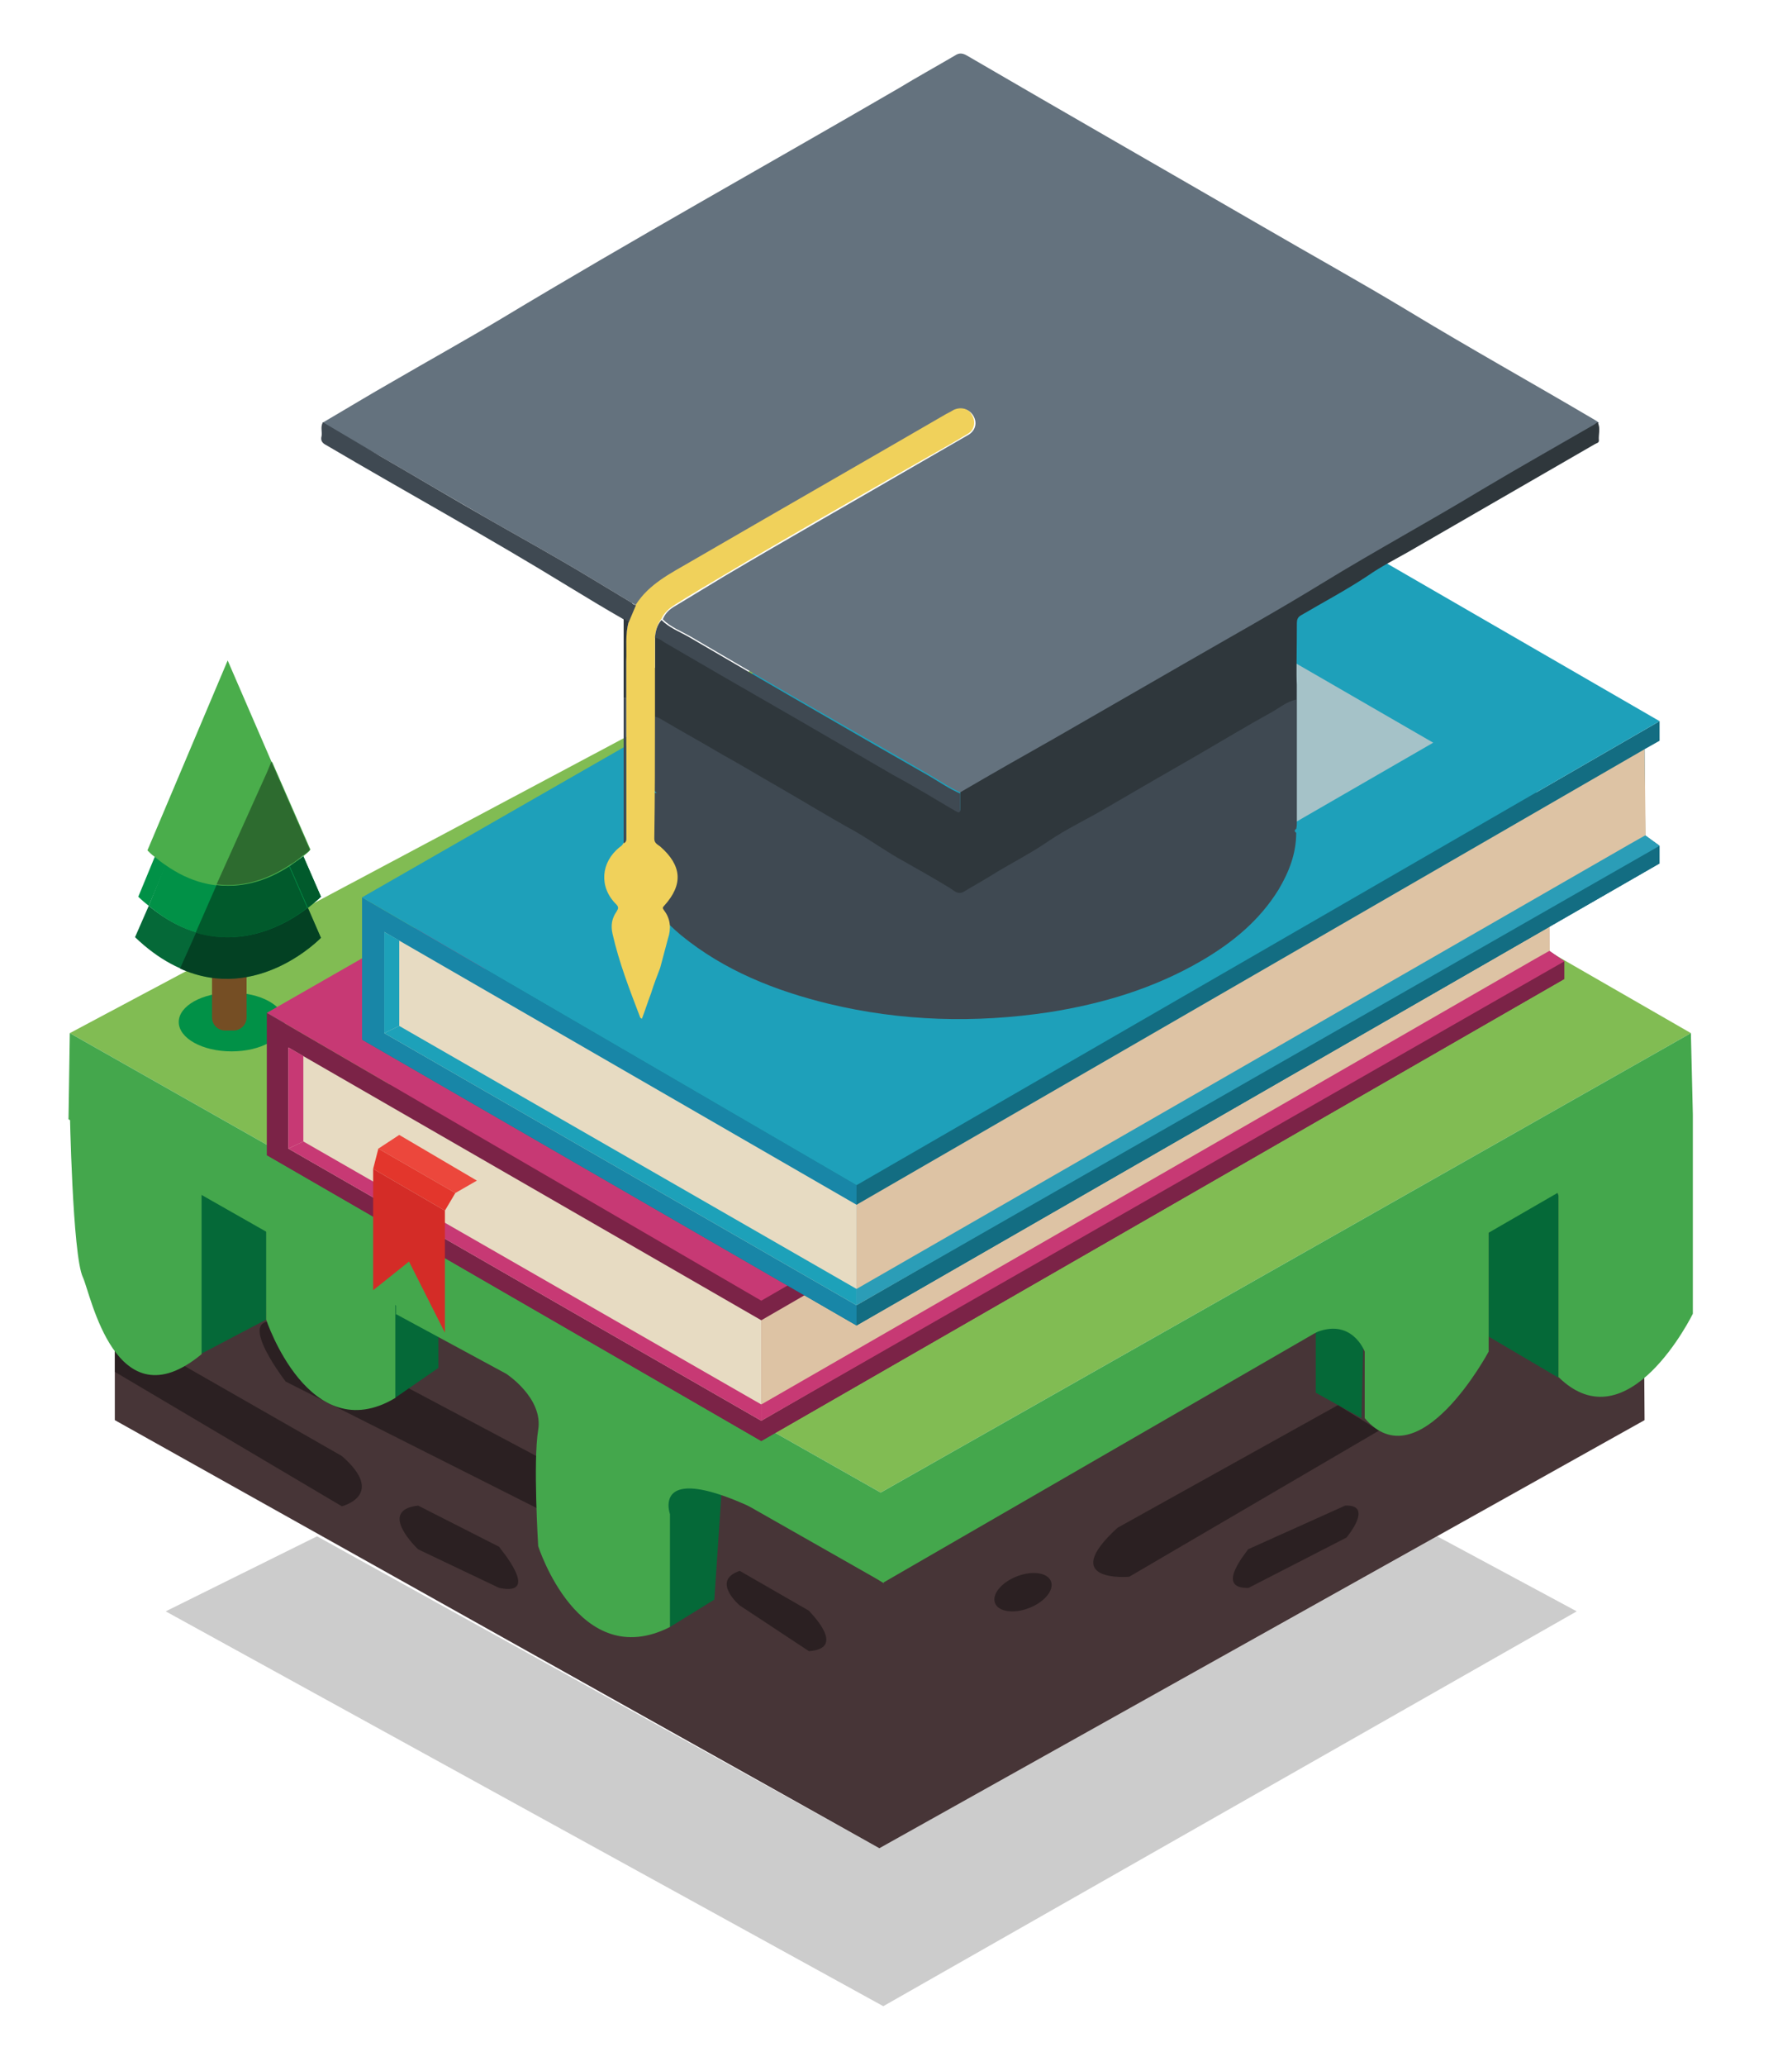 <?xml version="1.0" encoding="utf-8"?>
<!-- Generator: Adobe Illustrator 26.0.3, SVG Export Plug-In . SVG Version: 6.00 Build 0)  -->
<svg version="1.1" id="Ebene_1" xmlns="http://www.w3.org/2000/svg" xmlns:xlink="http://www.w3.org/1999/xlink" x="0px" y="0px"
	 viewBox="0 0 274.7 316.6" style="enable-background:new 0 0 274.7 316.6;" xml:space="preserve">
<style type="text/css">
	.st0{fill:#473537;}
	.st1{fill:#81BC53;}
	.st2{opacity:0.57;fill:#44A74C;enable-background:new    ;}
	.st3{fill:#056938;}
	.st4{fill:#019147;}
	.st5{opacity:0.41;}
	.st6{fill:#020303;}
	.st7{fill:#44A74C;}
	.st8{opacity:0.2;fill:#020303;enable-background:new    ;}
	.st9{fill:#754E24;}
	.st10{fill:#4AAD4B;}
	.st11{opacity:0.39;fill:#020303;enable-background:new    ;}
	.st12{fill:#77797D;}
	.st13{fill:#7B2347;}
	.st14{fill:#C73974;}
	.st15{fill:#E7DBC2;}
	.st16{fill:#DDC3A4;}
	.st17{fill:#BBBBBB;}
	.st18{fill:#EC473C;}
	.st19{fill:#E3362C;}
	.st20{fill:#D42C27;}
	.st21{fill:#A5C2C8;}
	.st22{fill:#136D82;}
	.st23{fill:#1886A7;}
	.st24{fill:#1EA0BA;}
	.st25{fill:#1DA1B9;}
	.st26{fill:#2B9DB7;}
	.st27{fill:#3F4952;}
	.st28{fill:#64727E;}
	.st29{fill:#2F373C;}
	.st30{fill:#F0D15B;}
</style>
<g>
	<polygon id="XMLID_00000179623881707574242490000016358433623984124581_" class="st0" points="252.1,217.6 134.8,283.2 17.6,217.6 
		17.6,174.1 134.6,241.7 251.8,174.1 	"/>
	<polygon id="XMLID_00000035510976997953429130000000376436032648283582_" class="st1" points="259.2,158.3 135,228.7 10.7,158.3 
		139.8,89.6 	"/>
	<path id="XMLID_00000060002069902592070310000006346827504074805183_" class="st2" d="M68.2,202.9"/>
	<path id="XMLID_00000121982296091903978940000014944233813317620662_" class="st3" d="M238.9,211.1l-10.7-6.3V189
		c0,0,7.7-15.3,10.7-5.8L238.9,211.1z"/>
	<polygon id="XMLID_00000163762456011628184010000016140338541822646686_" class="st3" points="208.7,217.3 201.7,213.4 
		201.7,201.4 209.1,201.4 	"/>
	<polygon id="XMLID_00000005955234699970872650000016930805670242195076_" class="st3" points="30.9,207.4 40.8,202.2 41.3,177.7 
		28.5,174.5 	"/>
	<polygon id="XMLID_00000029765756277303884250000013262457858719440283_" class="st3" points="102.7,249.3 109.5,245.1 
		110.8,225.8 101.1,227.1 	"/>
	<ellipse id="XMLID_00000174595604581399920100000002269945001481831091_" class="st4" cx="130.6" cy="209.5" rx="3.8" ry="2.1"/>
	<g id="XMLID_00000103259405932699282940000014377448734257717398_" class="st5">
		<path id="XMLID_00000165946857459580535220000005943198886868115842_" class="st6" d="M211.4,219.2l-38.3,22.4c0,0-11.1,1-1.8-7.5
			l33.8-18.8L211.4,219.2z"/>
		<path id="XMLID_00000148663389813057536180000016782463567092073918_" class="st6" d="M76.5,243.3l-12.4-5.9c0,0-6.4-6,0-6.7
			l12.4,6.3C76.5,237.1,83.1,244.7,76.5,243.3z"/>
		<path id="XMLID_00000106852658656712820120000011528464769342511796_" class="st6" d="M85.7,232.8l-41.9-21.1
			c0,0-9.7-12.5,1.1-8.4L89,226.7L85.7,232.8z"/>
		<path id="XMLID_00000034052571242948001250000000747940053536445879_" class="st6" d="M17.6,210.2l34.8,20.6c0,0,6.9-1.7,0-7.7
			l-34.8-19.9V210.2z"/>
		<path id="XMLID_00000088841910166668808960000018122174433757474981_" class="st6" d="M124,253l-10.6-7c0,0-4.5-3.8,0-5.3
			l10.6,6.1C124,246.9,130,252.6,124,253z"/>
		<path id="XMLID_00000076589359456589729470000004333271464810164146_" class="st6" d="M191.4,243.3l15-7.7c0,0,4.3-5.1-0.2-4.9
			l-14.9,6.7C191.4,237.5,186,243.5,191.4,243.3z"/>
		
			<ellipse id="XMLID_00000121258841706110431800000011740863088814277560_" transform="matrix(0.932 -0.363 0.363 0.932 -77.855 73.57)" class="st6" cx="156.8" cy="243.9" rx="4.6" ry="2.6"/>
	</g>
	<polygon id="XMLID_00000166663607547986748810000002104939223233718700_" class="st3" points="60.4,214.3 67.2,209.6 67.2,199.7 
		58.1,195.6 	"/>
	<path id="XMLID_00000044151519407313954430000017686232669501353134_" class="st7" d="M60.6,201.3l17,9.2c0,0,5.7,3.7,4.9,8.6
		c-0.8,4.8,0,17.8,0,17.8s6.2,19.5,20.2,12.4v-17.3c0,0-5-13.9,32.8,10.6l-6.4-13.8l-68.4-35.5V201.3z"/>
	<path id="XMLID_00000133492308306054296590000001450253868417909911_" class="st7" d="M10.7,170c0,0,0.4,22.3,2,25.7
		c1.2,2.5,5,22.7,18.2,11.8v-25.9c0,0,4.1-6.2,9.9,6.2v14.4c0,0,6.6,19.9,19.8,12v-21l-48.2-28.1L10.7,170z"/>
	<polygon id="XMLID_00000047030080475115892880000010192739004629745792_" class="st7" points="10.7,158.3 135,228.7 259.2,158.3 
		259.5,170.8 135.4,242.5 10.5,171.5 	"/>
	<path id="XMLID_00000135675269848749076940000015357666487226534828_" class="st7" d="M259.5,170.8v30.5c0,0-9.9,20.2-20.6,9.7
		v-27.8c0,0-2.5-9.7-10.7,5.6v18.3c0,0-10.7,20-19,10.2v-10.2c0,0-2-5.4-7.8-2.8s-5.1-3.9-5.1-3.9l51.4-31.7L259.5,170.8z"/>
	<polygon id="XMLID_00000171701690120413976430000011470086917958754712_" class="st8" points="48.6,235.4 134.8,283.2 220.3,235.4 
		241.7,246.9 135.4,307.4 25.4,246.9 	"/>
	<g id="tree_x5F_3_00000180359592860076058810000006073151293275865525_">
		<ellipse id="XMLID_00000099657491056574173960000016477797815749168274_" class="st4" cx="35.5" cy="156.6" rx="8.1" ry="4.5"/>
		<path id="XMLID_00000092457424765548478360000017842481039814222255_" class="st9" d="M34.5,157.9h1.3c1.1,0,2-0.9,2-2v-8.7
			c0-1.1-0.9-2-2-2h-1.3c-1.1,0-2,0.9-2,2v8.7C32.5,157,33.4,157.9,34.5,157.9z"/>
		<g id="XMLID_00000056402179982115293110000005345546383570633618_">
			<path id="XMLID_00000050657025325619643650000000968571400101896602_" class="st4" d="M46.5,131.2l2.7,6.2c0,0-0.7,0.7-2,1.7
				l-2.8-6.4C45.2,132.1,46,131.6,46.5,131.2z"/>
			<path id="XMLID_00000081612645028221546860000000554743558423972028_" class="st4" d="M22.8,138.8c-0.5-0.4-1.1-0.9-1.6-1.4
				l2.6-6.3c0.6,0.5,1.1,0.9,1.7,1.3L22.8,138.8z"/>
			<path id="XMLID_00000161614224978968312430000006892994025456234168_" class="st3" d="M22.8,138.8c10.6,8.7,20.3,3.4,24.3,0.2
				l2,4.6c0,0-13.7,14.1-28.4,0L22.8,138.8z"/>
			<path id="XMLID_00000172411326446999836980000013475444378645854879_" class="st4" d="M22.8,138.8l2.6-6.4c7.8,5.6,15,2.8,19,0.2
				l2.8,6.4C43.1,142.2,33.3,147.6,22.8,138.8z"/>
			<path id="XMLID_00000169528586953660711130000011666338213289262491_" class="st10" d="M34.9,101.2l12.6,29.1
				c0,0-0.3,0.4-1.1,0.9c-0.5,0.4-1.2,1-2.1,1.5c-4,2.6-11.1,5.4-19-0.2c-0.6-0.4-1.1-0.8-1.7-1.3c-0.3-0.2-0.7-0.6-1-0.9
				L34.9,101.2z"/>
		</g>
		<g id="XMLID_00000147934078866338548880000004225326741984731299_">
			<path id="XMLID_00000059308948040444702720000002518817999493808053_" class="st10" d="M46.5,131.2l-5.5-12.8l0.7-1.7l5.9,13.5
				C47.5,130.2,47.1,130.6,46.5,131.2z"/>
			<path id="XMLID_00000131326548750538103270000007357114828054890168_" class="st4" d="M46.5,131.2l2.7,6.2c0,0-0.7,0.7-2,1.7
				l-2.8-6.4C45.2,132.1,46,131.6,46.5,131.2z"/>
			<path id="XMLID_00000151534543794876327000000009917016273481617852_" class="st11" d="M46.5,131.2l2.7,6.2c0,0-0.7,0.7-2,1.7
				l-2.8-6.4C45.2,132.1,46,131.6,46.5,131.2z"/>
			<path id="XMLID_00000176736296162882179810000000534732151798633616_" class="st10" d="M39.5,121.5l1.4-3.1l5.5,12.8
				c-0.5,0.4-1.2,1-2.1,1.5L39.5,121.5z"/>
			<path id="XMLID_00000145766791039737185120000017330985624705208500_" class="st3" d="M47.2,139.1l2,4.6c0,0-9.7,10.1-21.6,4.7
				l2.5-5.6C37.6,145.2,44.1,141.5,47.2,139.1z"/>
			<path id="XMLID_00000112626549100359826950000004633490218518258331_" class="st11" d="M47.2,139.1l2,4.6c0,0-9.7,10.1-21.6,4.7
				l2.5-5.6C37.6,145.2,44.1,141.5,47.2,139.1z"/>
			<path id="XMLID_00000014619721743400812560000003200272982160184503_" class="st4" d="M30,142.9l3.2-7.3
				c4.6,0.5,8.6-1.2,11.1-2.9l2.8,6.4C44.1,141.5,37.6,145.2,30,142.9z"/>
			<path id="XMLID_00000106146896517008931230000000052655278581010879_" class="st11" d="M30,142.9l3.2-7.3
				c4.6,0.5,8.6-1.2,11.1-2.9l2.8,6.4C44.1,141.5,37.6,145.2,30,142.9z"/>
			<path id="XMLID_00000167361241495330006740000016134014458194030502_" class="st10" d="M33.2,135.6l6.3-14.1l4.9,11.2
				C41.8,134.4,37.9,136.2,33.2,135.6z"/>
			<path id="XMLID_00000069373764959180712250000003503725254904006591_" class="st11" d="M39.5,121.5l1.4-3.1l0.7-1.7l5.9,13.5
				c0,0-0.3,0.4-1.1,0.9c-0.5,0.4-1.2,1-2.1,1.5c-2.6,1.7-6.5,3.5-11.1,2.9L39.5,121.5z"/>
		</g>
	</g>
	<path id="XMLID_00000162326931725759565090000004273570868925014202_" class="st12" d="M187.6,97.7"/>
</g>
<g>
	<g>
		<polygon class="st13" points="237.4,132.5 239.8,131.2 239.8,128.2 116.7,199.3 116.7,220.8 239.8,150 239.8,147.3 237.5,145.7 		
			"/>
	</g>
	<polygon class="st13" points="40.9,177 116.7,220.8 239.8,150 164.2,106.4 	"/>
	<polygon class="st13" points="40.9,155.2 40.9,177 116.7,220.8 116.7,199.3 	"/>
	<polygon class="st14" points="40.9,155.2 116.7,199.3 239.8,128.2 164.2,84.6 	"/>
	<polygon class="st15" points="44.2,160.5 44.2,176 116.7,217.7 116.7,202.3 	"/>
	<polygon class="st16" points="237.4,132.5 237.6,147.9 116.7,217.7 116.7,202.3 	"/>
	<polygon class="st14" points="44.2,176 46.5,174.9 46.5,161.8 44.2,160.5 	"/>
	<polygon class="st14" points="116.7,217.7 116.7,215.2 46.5,174.9 44.2,176 	"/>
	<polygon class="st14" points="239.8,147.3 237.5,145.7 235.2,147 116.7,215.2 116.7,217.7 	"/>
	<path class="st17" d="M249.5,140.1"/>
	<polygon class="st18" points="61.2,173.9 73.1,180.9 69.8,182.8 58,176 	"/>
	<polygon class="st19" points="69.8,182.8 68.2,185.5 57.2,179.1 58,176 	"/>
	<g>
		<polygon class="st20" points="57.2,179.1 57.2,197.7 62.7,193.3 68.2,204.2 68.2,185.5 		"/>
	</g>
	<g>
		<polygon class="st21" points="205,131.5 157.4,104 130.1,119.6 177.8,147.2 		"/>
	</g>
</g>
<g>
	<g>
		<polygon class="st22" points="252.1,114.8 254.4,113.5 254.4,110.5 131.3,181.6 131.3,203.1 254.4,132.3 254.4,129.6 252.2,128 		
			"/>
	</g>
	<polygon class="st22" points="55.5,159.3 131.3,203.1 254.4,132.3 178.8,88.7 	"/>
	<polygon class="st23" points="55.5,137.5 55.5,159.3 131.3,203.1 131.3,181.6 	"/>
	<polygon class="st24" points="55.5,137.5 131.3,181.6 254.4,110.5 178.8,66.8 	"/>
	<polygon class="st15" points="58.9,142.8 58.9,158.3 131.3,200 131.3,184.6 	"/>
	<polygon class="st16" points="252.1,114.8 252.3,130.2 131.3,200 131.3,184.6 	"/>
	<polygon class="st25" points="58.9,158.3 61.2,157.2 61.2,144.1 58.9,142.8 	"/>
	<polygon class="st25" points="131.3,200 131.3,197.5 61.2,157.2 58.9,158.3 	"/>
	<polygon class="st26" points="254.4,129.6 252.2,128 249.9,129.3 131.3,197.5 131.3,200 	"/>
	<path class="st17" d="M264.2,122.4"/>
	<g>
		<polygon class="st21" points="219.7,113.8 172.1,86.3 144.7,101.9 192.5,129.5 		"/>
	</g>
</g>
<g>
	<rect x="99.4" y="121.5" class="st27" width="9.7" height="16.2"/>
	<path class="st28" d="M49.4,64.8c3.6-2.1,7.2-4.3,10.9-6.4c5.5-3.2,11.1-6.3,16.6-9.6c20.1-12.1,40.6-23.5,60.9-35.3
		c2.8-1.7,5.7-3.3,8.6-5c0.6-0.4,1.1-0.4,1.8,0c15.1,8.8,30.3,17.5,45.5,26.3c7.4,4.3,14.8,8.4,22.1,12.8
		c9.4,5.7,19.1,11.1,28.6,16.7c0.2,0.1,0.5,0.3,0.7,0.5c-0.2,0.1-0.4,0.3-0.6,0.4c-5.7,3.3-11.5,6.5-17.1,9.9
		c-8.1,4.8-16.3,9.3-24.4,14.3c-7,4.3-14.2,8.3-21.3,12.4c-6.6,3.8-13.2,7.6-19.8,11.4c-4.8,2.8-9.7,5.6-14.5,8.3
		c-1.6-0.7-3.1-1.7-4.6-2.6c-5.5-3.2-11.1-6.4-16.7-9.6c-6.8-3.9-13.5-7.8-20.3-11.8c-1.4-0.8-3-1.4-4.2-2.6c0.4-1,1.1-1.6,2-2.1
		c2.5-1.5,5.1-3.1,7.6-4.6c9.8-5.8,19.7-11.4,29.5-17.1c2.6-1.5,5.2-3,7.8-4.5c1.1-0.7,1.3-1.9,0.7-2.9c-0.6-1-1.7-1.3-2.8-0.8
		c-0.4,0.2-0.8,0.4-1.1,0.6c-13.1,7.6-26.2,15.1-39.3,22.7c-3.1,1.8-6.2,3.4-8.3,6.5c-0.3,0-0.5-0.1-0.8-0.3
		c-2.3-1.4-4.5-2.7-6.8-4.1c-4.8-2.9-9.7-5.6-14.6-8.4c-5.7-3.3-11.4-6.6-17.2-10C55.2,68.2,52.3,66.5,49.4,64.8z"/>
	<path class="st27" d="M198.7,99.8c0,1.7,0,3.4,0.1,5.1c0,7,0,14,0,20.9c0,0.4,0,0.8-0.1,1.2c-0.3,0.2-0.3,0.4,0,0.6
		c0,3.2-1.1,6-2.7,8.7c-2.9,4.7-7,8.1-11.8,10.9c-7.2,4.2-15.1,6.6-23.4,7.9c-11.3,1.7-22.6,1.4-33.8-1.3c-8.2-2-16-5.1-22.6-10.5
		c-1.2-1-2.2-2-3.3-3.1c0.4-1.5,0.8-2.9,1.2-4.4c0.4-1.5,0.4-3-0.6-4.3c-0.2-0.3-0.2-0.4,0-0.7c2.9-3.2,2.7-6.1-0.6-9
		c-0.4-0.3-0.9-0.5-0.9-1.2c0-6.1,0-12.2,0.1-18.3c0.2,0.1,0.4,0.1,0.6,0.2c3.2,1.8,6.5,3.7,9.7,5.5c2.8,1.6,5.6,3.2,8.5,4.8
		c4,2.3,7.9,4.6,11.9,6.8c2.5,1.4,4.9,3.1,7.5,4.5c2.3,1.3,4.7,2.5,6.9,4c0.6,0.4,1.3,1.2,2.3,0.6c1.3-0.8,2.7-1.4,3.9-2.2
		c2.9-1.8,6.1-3.4,9-5.3c2.8-1.9,5.8-3.3,8.7-5c4.7-2.7,9.4-5.3,14-8c3.8-2.2,7.6-4.4,11.4-6.5C196.1,101.1,197.3,100.2,198.7,99.8z
		"/>
	<path class="st29" d="M198.7,107.2c-1.5,0.3-2.6,1.3-3.9,2c-3.8,2.1-7.6,4.4-11.4,6.6c-4.7,2.7-9.4,5.4-14,8.1
		c-2.9,1.7-5.9,3.1-8.7,5c-2.9,2-6,3.5-9,5.4c-1.3,0.8-2.6,1.5-3.9,2.3c-1,0.6-1.6-0.2-2.3-0.6c-2.3-1.4-4.6-2.7-6.9-4
		c-2.6-1.4-4.9-3.1-7.5-4.6c-4-2.2-7.9-4.6-11.9-6.9c-2.8-1.6-5.6-3.3-8.5-4.9c-3.2-1.9-6.5-3.7-9.7-5.6c-0.2-0.1-0.4-0.1-0.6-0.2
		c0-4.1,0-8.1,0-12.2c0.5,0.1,0.9,0.4,1.4,0.6c2.9,1.7,5.7,3.4,8.6,5c4.2,2.4,8.3,4.8,12.5,7.2c4.3,2.5,8.6,5,12.9,7.5
		c1.5,0.9,3.1,1.7,4.6,2.6c2.1,1.2,4.2,2.5,6.3,3.7c0.5,0.3,0.5-0.1,0.5-0.4c0-0.8,0-1.6,0-2.4c4.8-2.8,9.7-5.6,14.5-8.3
		c6.6-3.8,13.2-7.6,19.8-11.4c7.1-4.1,14.3-8.1,21.3-12.4c8-4.9,16.3-9.4,24.4-14.3c5.7-3.4,11.4-6.6,17.1-9.9
		c0.2-0.1,0.4-0.3,0.6-0.4c0.5,0.9,0.1,1.9,0.2,2.8c0,0.4-0.4,0.4-0.7,0.6c-9.5,5.5-18.9,10.9-28.4,16.4c-2.1,1.2-4.3,2.3-6.3,3.7
		c-3.3,2.2-6.9,4.1-10.3,6.1c-0.5,0.3-0.6,0.7-0.6,1.2C198.8,99.5,198.7,103.3,198.7,107.2z"/>
	<path class="st30" d="M100.4,97.7c0,4.1,0,8.1,0,12.2c0,6.2,0,12.4-0.1,18.6c0,0.7,0.5,0.9,0.9,1.2c3.3,2.9,3.6,5.8,0.6,9.1
		c-0.3,0.3-0.2,0.4,0,0.7c1,1.3,1.1,2.8,0.6,4.3c-0.4,1.5-0.8,3-1.2,4.5c-0.5,1.3-1,2.6-1.4,3.9c-0.5,1.3-0.9,2.6-1.4,3.9
		c-0.2-0.1-0.3-0.2-0.3-0.3c-1.6-4.2-3.2-8.3-4.2-12.7c-0.3-1.3-0.1-2.4,0.6-3.4c0.3-0.5,0.4-0.7-0.1-1.2c-2.6-2.6-2.3-6.4,0.6-8.7
		c0.3-0.2,0.5-0.4,0.6-0.7c0.5-0.1,0.4-0.5,0.4-0.9c0-7.1,0-14.2,0-21.3c0-1.9,0-3.8,0-5.6c0-2-0.2-4.1,0.4-6.1
		c0.4-0.9,0.7-1.7,1.1-2.6c2-3.1,5.2-4.7,8.3-6.5c13.1-7.6,26.2-15.1,39.3-22.7c0.4-0.2,0.8-0.4,1.1-0.6c1.1-0.5,2.3-0.2,2.8,0.8
		c0.6,1,0.4,2.3-0.7,2.9c-2.6,1.6-5.2,3-7.8,4.5c-9.9,5.7-19.8,11.3-29.5,17.1c-2.5,1.5-5.1,3-7.6,4.6c-0.8,0.5-1.6,1.2-2,2.1
		C100.7,95.7,100.5,96.7,100.4,97.7z"/>
	<path class="st27" d="M97.5,92.7c-0.4,0.9-0.7,1.7-1.1,2.6c-0.4,0-0.5-0.3-0.8-0.4c-2.8-1.6-5.6-3.3-8.4-5
		c-12.2-7.5-24.8-14.4-37.2-21.7c-0.6-0.3-0.9-0.7-0.7-1.4c0.1-0.7-0.2-1.4,0.2-2.1c2.9,1.7,5.9,3.5,8.8,5.2
		c5.7,3.3,11.4,6.7,17.2,10c4.9,2.8,9.8,5.5,14.6,8.4c2.3,1.4,4.5,2.7,6.8,4.1C96.9,92.5,97.2,92.7,97.5,92.7z"/>
	<path class="st27" d="M96,107c0,7.1,0,14.2,0,21.3c0,0.4,0,0.8-0.4,0.9c0-7.4,0-14.8,0-22.2C95.7,107,95.8,107,96,107z"/>
	<path class="st29" d="M96,107c-0.1,0-0.3,0-0.4,0c0-4.1,0-8.1,0-12.2c0.3,0.1,0.5,0.4,0.8,0.4c-0.6,2-0.3,4.1-0.4,6.1
		C96,103.3,96,105.1,96,107z"/>
	<path class="st27" d="M100.4,97.7c0.1-1,0.3-1.9,1-2.7c1.2,1.2,2.8,1.8,4.2,2.6c6.7,3.9,13.5,7.9,20.3,11.8
		c5.5,3.2,11.1,6.4,16.7,9.6c1.5,0.9,3,1.9,4.6,2.6c0,0.8,0,1.6,0,2.4c0,0.3,0,0.6-0.5,0.4c-2.1-1.2-4.2-2.5-6.3-3.7
		c-1.5-0.9-3.1-1.7-4.6-2.6c-4.3-2.5-8.6-5-12.9-7.5c-4.2-2.4-8.3-4.8-12.5-7.2c-2.9-1.7-5.7-3.3-8.6-5
		C101.3,98,100.9,97.8,100.4,97.7z"/>
</g>
</svg>
